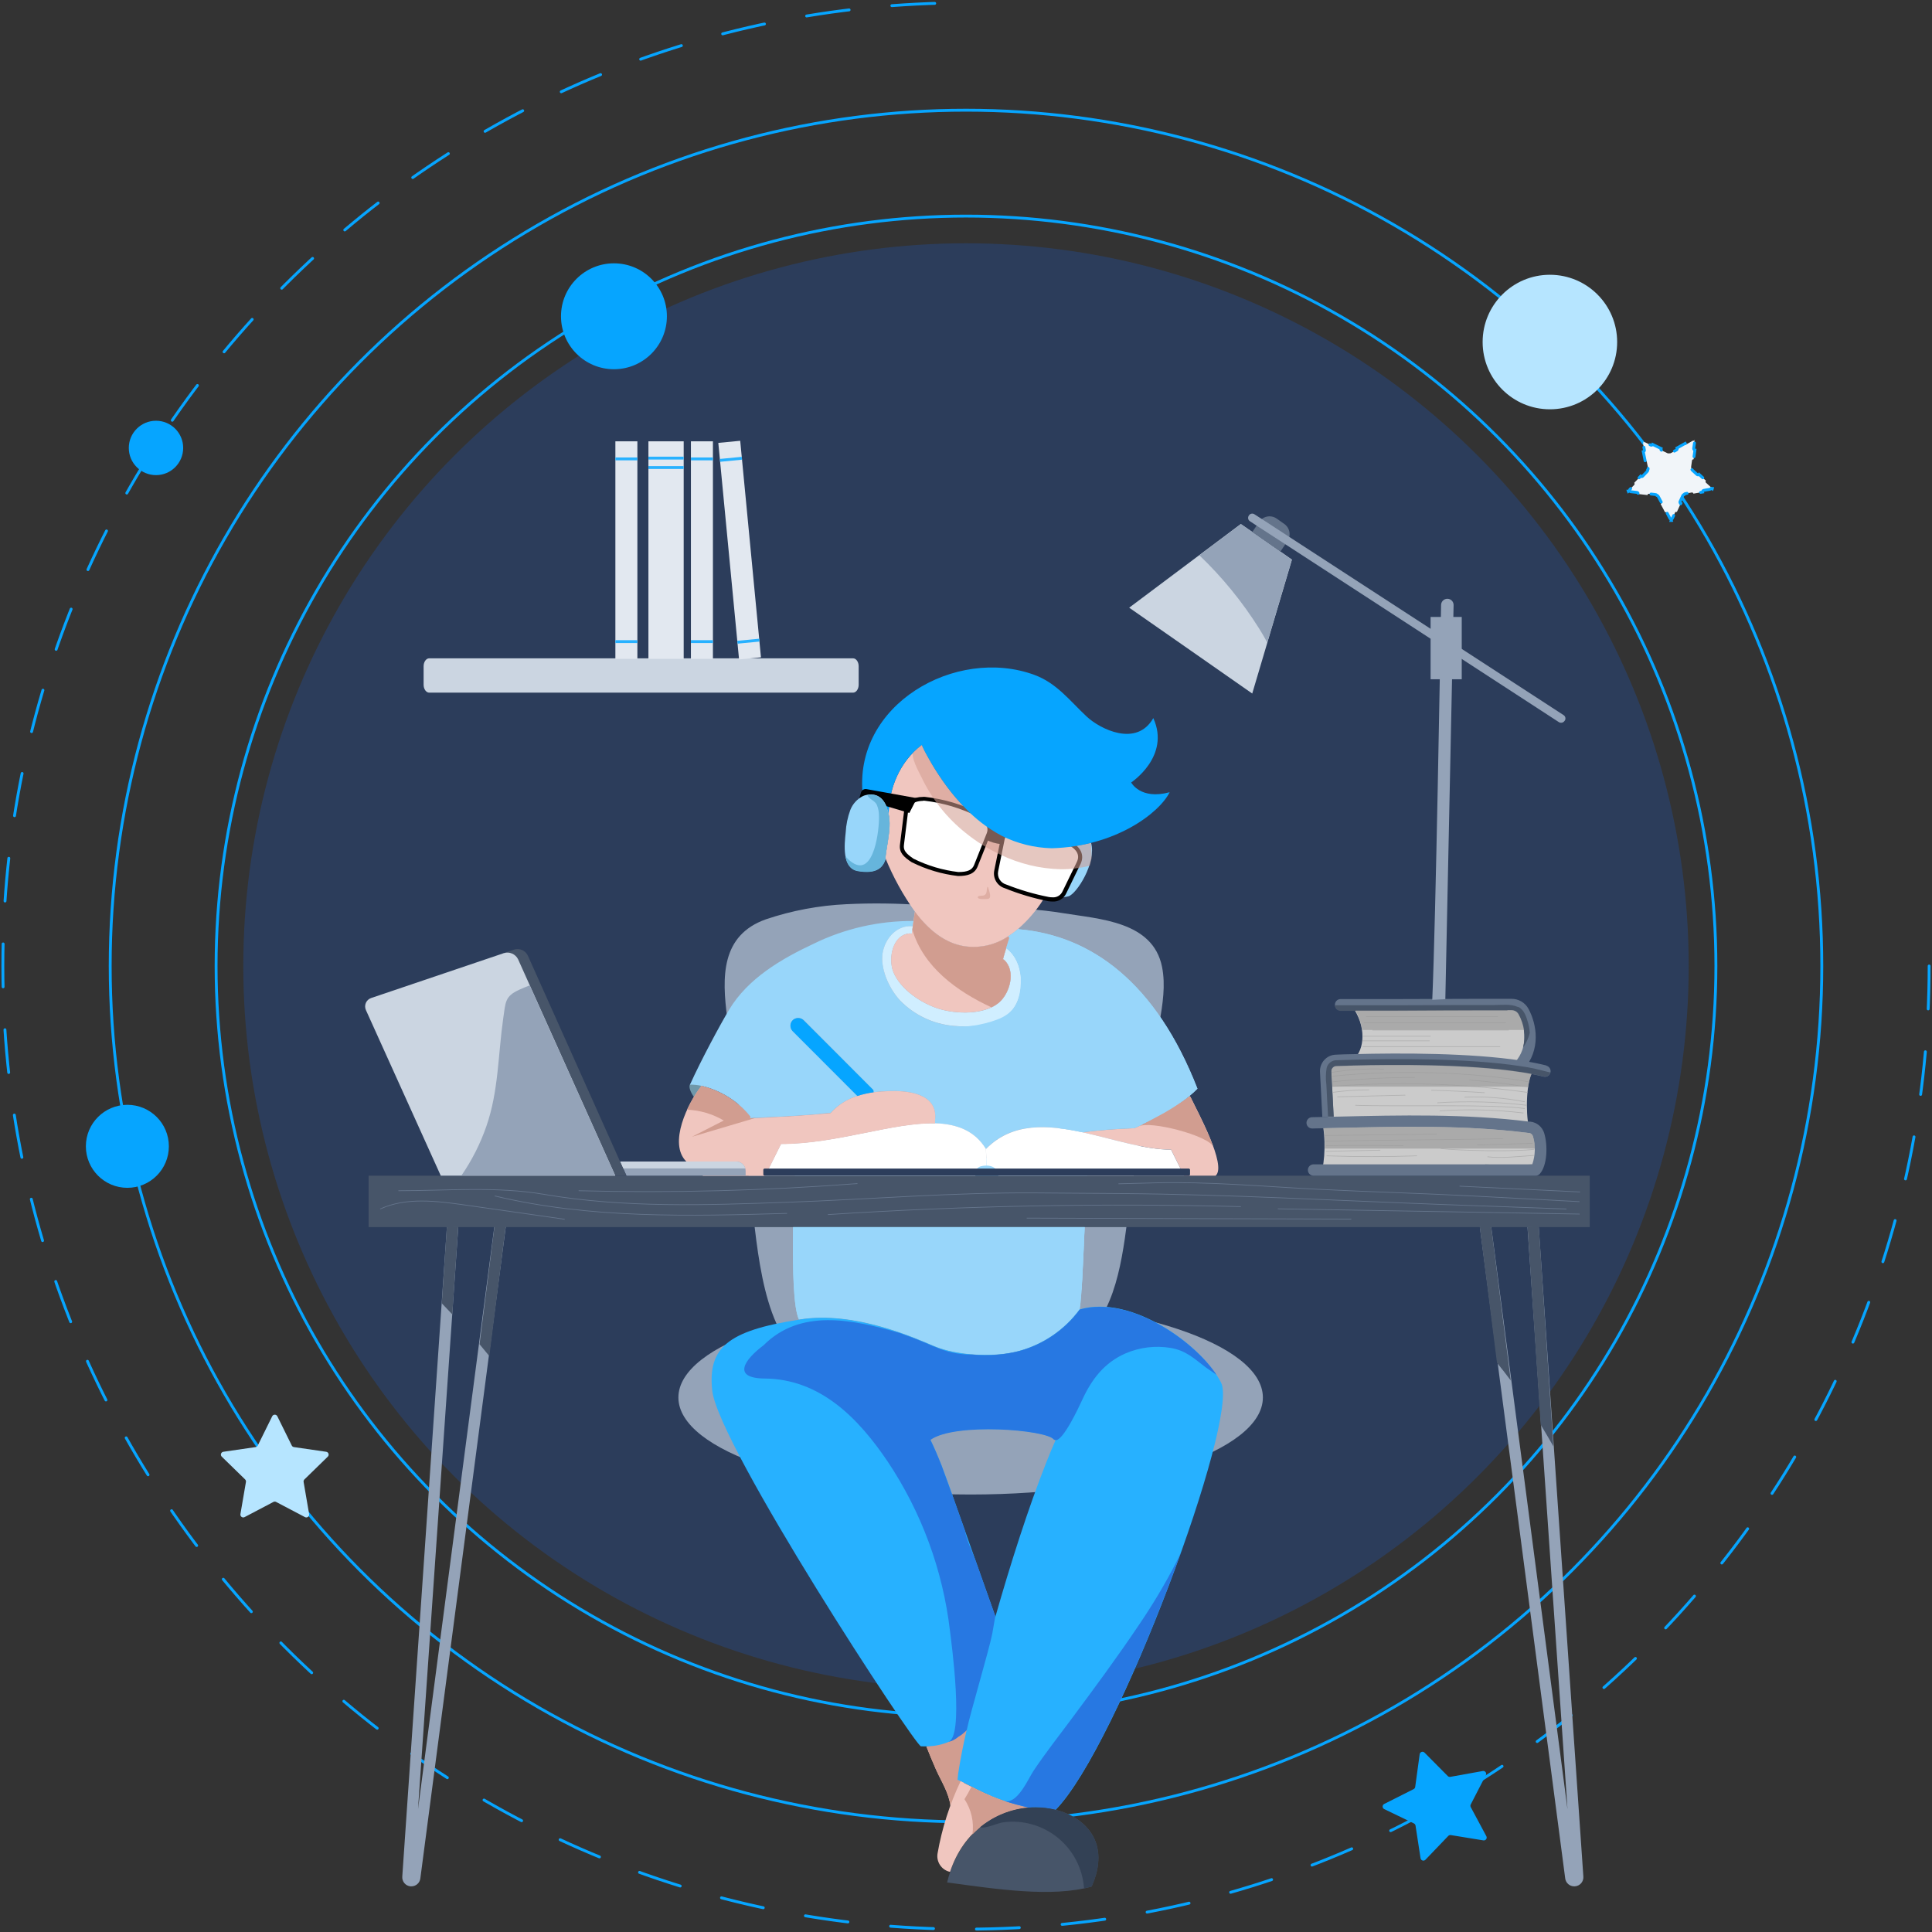 <svg width="675" height="675" viewBox="0 0 675 675" fill="none" xmlns="http://www.w3.org/2000/svg">
<rect x="0" y="0" width="675" height="675" fill="#333333" stroke="none"/>
<circle cx="337.5" cy="337.5" r="252.5" fill="#2C3D5B"/>
<circle cx="337.5" cy="337.5" r="262" stroke="#06A5FF"/>
<circle cx="337.5" cy="337.5" r="299" stroke="#06A5FF"/>
<path d="M674 337.5C674 523.344 523.344 674 337.5 674C151.656 674 1 523.344 1 337.5C1 151.656 151.656 1 337.5 1" stroke="#06A5FF" stroke-linecap="round" stroke-dasharray="15 15"/>
<path d="M298.021 230H149.979C148.886 230 148 231.242 148 232.775V239.225C148 240.758 148.886 242 149.979 242H298.021C299.114 242 300 240.758 300 239.225V232.775C300 231.242 299.114 230 298.021 230Z" fill="#CBD5E1"/>
<path d="M222.687 154.189H215V230.194H222.687V154.189Z" fill="#E2E8F0"/>
<path d="M215 160.33H222.687" stroke="#27B1FF" stroke-miterlimit="10"/>
<path d="M215 224.165H222.687" stroke="#27B1FF" stroke-miterlimit="10"/>
<path d="M249.081 154.189H241.393V230.194H249.081V154.189Z" fill="#E2E8F0"/>
<path d="M241.393 160.33H249.067" stroke="#27B1FF" stroke-miterlimit="10"/>
<path d="M241.393 224.165H249.067" stroke="#27B1FF" stroke-miterlimit="10"/>
<path d="M258.614 154L250.962 154.735L258.212 230.393L265.864 229.658L258.614 154Z" fill="#E2E8F0"/>
<path d="M251.55 160.844L259.21 160.107" stroke="#27B1FF" stroke-miterlimit="10"/>
<path d="M257.642 224.387L265.302 223.651" stroke="#27B1FF" stroke-miterlimit="10"/>
<path d="M238.868 154.189H226.545V230.194H238.868V154.189Z" fill="#E2E8F0"/>
<path d="M226.545 160.052H238.854" stroke="#27B1FF" stroke-miterlimit="10"/>
<path d="M226.545 163.344H238.854" stroke="#27B1FF" stroke-miterlimit="10"/>
<path d="M295.729 315.907C286.163 316.345 276.706 318.117 267.629 321.172C251.88 326.729 252.157 341.357 254.1 355.722L262.051 414.695C264.23 430.879 265.479 463.096 279.605 473.654C284.67 477.432 293.051 477.933 299.032 479.1C310.202 481.281 321.525 480.989 332.834 480.6C351.29 479.975 372.396 477.96 383.316 462.429C392.488 449.398 393.03 429.504 395.555 414.125L405.102 357.347C406.198 350.873 407.281 344.219 405.99 337.801C402.798 321.88 384.163 321.13 371.396 319.032C355.092 316.365 338.912 317.254 322.649 316.254C313.691 315.586 304.701 315.47 295.729 315.907Z" fill="#94A3B8"/>
<path d="M339.12 522.152C395.509 522.152 441.222 506.976 441.222 488.255C441.222 469.534 395.509 454.357 339.12 454.357C282.731 454.357 237.018 469.534 237.018 488.255C237.018 506.976 282.731 522.152 339.12 522.152Z" fill="#94A3B8"/>
<path d="M530.807 372.462C532.625 372.712 534.387 373.018 536.039 373.351V373.462C533.014 377.227 533.083 388.98 534.082 393.412L533.999 394.009C510.95 390.856 487.388 391.62 464.076 392.189V391.272L463.021 370.628C463.021 370.628 466.865 370.42 472.971 370.267C486.819 369.906 512.435 369.711 530.807 372.462Z" fill="#CBCBCB"/>
<path d="M242.694 383.59L245.469 379.589C245.562 379.487 245.631 379.365 245.672 379.233C245.713 379.101 245.724 378.962 245.705 378.825C245.644 378.707 245.558 378.605 245.452 378.525C245.347 378.446 245.224 378.392 245.094 378.366C244.012 378.047 241.639 377.713 241.029 378.95C240.418 380.186 241.958 382.673 242.694 383.59Z" fill="#6F98AA"/>
<path d="M143.7 659.047H143.436C143.022 659.012 142.618 658.895 142.248 658.704C141.878 658.512 141.55 658.25 141.282 657.931C141.014 657.612 140.811 657.243 140.686 656.846C140.56 656.449 140.514 656.031 140.55 655.615L156.161 428.337L160.102 428.629V428.893L146.045 632.096L172.799 427.879L176.739 428.518L176.656 429.032L146.864 656.241C146.778 657.018 146.406 657.735 145.822 658.254C145.237 658.772 144.481 659.055 143.7 659.047Z" fill="#94A3B8"/>
<path d="M158.006 459.192L160.088 428.907V428.643L156.147 428.337L154.357 455.358C155.55 456.622 156.771 457.9 158.006 459.192Z" fill="#475569"/>
<path d="M170.953 473.765L176.615 429.059L176.74 428.518L172.84 427.892L167.54 469.653C168.664 471.028 169.801 472.39 170.953 473.765Z" fill="#475569"/>
<path d="M550.012 659.047C549.236 659.053 548.485 658.773 547.901 658.261C547.318 657.748 546.943 657.039 546.848 656.268L517 428.518L520.899 427.906L520.982 428.434L547.653 632.11L533.665 428.629L537.592 428.309V428.559L553.189 655.602C553.226 656.017 553.18 656.435 553.054 656.832C552.928 657.23 552.726 657.598 552.458 657.917C552.189 658.236 551.861 658.498 551.491 658.69C551.122 658.881 550.718 658.998 550.303 659.033L550.012 659.047Z" fill="#94A3B8"/>
<path d="M542.713 505.314L537.62 428.587V428.323L533.693 428.657L538.286 497.771C539.799 500.258 541.27 502.772 542.713 505.314Z" fill="#475569"/>
<path d="M527.81 482.295L520.983 428.518L520.899 427.976L517 428.601L523.022 476.154C524.646 478.141 526.256 480.197 527.81 482.295Z" fill="#475569"/>
<path d="M277.953 406.471L380.568 403.692C379.181 410.555 378.529 450.523 377.196 457.4C372.004 464.459 364.589 469.563 356.146 471.889C347.89 474.279 334.388 473.626 326.451 470.292C320.095 467.597 298.365 457.719 279.146 460.984C275.261 453.26 277.953 406.471 277.953 406.471Z" fill="#98D6FA"/>
<path d="M277.953 406.471L380.568 403.692C379.181 410.555 378.529 450.523 377.196 457.4C372.004 464.459 364.589 469.563 356.146 471.889C347.89 474.279 334.388 473.626 326.451 470.292C320.095 467.597 298.365 457.719 279.146 460.984C275.261 453.26 277.953 406.471 277.953 406.471Z" fill="#98D6FA"/>
<path d="M530.654 350.999C534.082 355.041 537.426 365.002 530.807 372.462C512.435 369.684 486.819 369.906 472.929 370.267V370.087C476.815 366.725 477.55 358.445 472.138 351.193C475.635 351.193 479.562 351.193 483.725 351.193H487.888C502.833 351.068 519.762 351.04 530.654 350.999Z" fill="#CBCBCB"/>
<path d="M337.954 603.422C337.954 608.118 338.343 613.522 338.551 618.481C338.662 620.885 336.414 622.843 335.665 625.122C335.277 626.347 334.736 627.519 334.055 628.609C333.805 628.998 332.071 630.776 332.112 631.096C331.488 626.275 328.935 622.524 327.006 618.217C325.827 615.55 324.716 612.841 323.648 610.132C329.07 609.701 334.153 607.317 337.954 603.422Z" fill="#F0C6BF"/>
<path d="M337.954 603.422C337.954 608.118 338.343 613.522 338.551 618.481C338.662 620.885 336.414 622.843 335.665 625.122C335.277 626.347 334.736 627.519 334.055 628.609C333.805 628.998 332.071 630.776 332.112 631.096C331.488 626.275 328.935 622.524 327.006 618.217C325.827 615.55 324.716 612.841 323.648 610.132C329.07 609.701 334.153 607.317 337.954 603.422Z" fill="#D19D90"/>
<path d="M461.509 410.763H536.4H555.424V428.726H535.65H519.026H380.569H277.884H174.672H158.048H128.783V410.763H153.996H214.969H218.854H260.511H267.324H338.44H338.912H350.277H350.859H413.691H424.709H461.509Z" fill="#475569"/>
<path d="M536.219 394.301C538.786 397.246 538.869 407.29 536.399 410.305H461.467C463.049 406.04 463.146 396.718 461.981 392.245H464.021C487.333 391.675 510.895 390.856 533.943 394.065C534.748 394.079 535.47 394.176 536.219 394.301Z" fill="#CBCBCB"/>
<path d="M335.568 622.288L334.79 621.899H334.541C334.642 620.477 334.822 619.063 335.082 617.662C335.609 614.411 336.47 609.812 337.76 604.283C334.171 607.911 329.316 610.003 324.217 610.118C323.394 610.166 322.569 610.166 321.747 610.118C319.499 609.66 250.797 504.787 248.827 485.768C247.3 470.973 254.03 464.929 279.147 461.067C298.351 457.803 320.095 467.68 326.451 470.375C334.388 473.709 347.89 474.362 356.146 471.973C364.589 469.646 372.004 464.543 377.196 457.483C395.638 452.065 420.366 470.528 426.652 483.128C432.938 495.729 390.809 609.84 368.801 632.332C366.532 631.767 364.202 631.478 361.863 631.471C361.031 631.471 360.226 631.471 359.393 631.568C348.486 629.165 343.727 626.358 335.568 622.288ZM328.907 511.872C330.378 515.664 331.765 519.499 333.07 523.305C337.746 536.517 343.089 551.631 347.779 564.815C352.968 546.602 359.213 526.945 365.596 510.83C366.65 508.162 367.719 505.592 368.801 503.147L368.135 502.842C365.526 499.424 333.597 496.854 325.035 502.981C326.451 505.898 327.714 508.871 328.907 511.872Z" fill="#27B1FF"/>
<path d="M424.709 410.763H413.691L409.154 401.664C399.912 401.664 389.172 398.024 378.626 395.69V395.579C380.652 395.287 383.58 394.968 386.952 394.704C389.838 394.495 393.071 394.287 396.346 394.176C403.659 390.842 410.68 387.091 415.634 382.923L415.939 383.284C418.187 388.022 428.803 407.276 424.709 410.763Z" fill="#F0C6BF"/>
<path d="M418.382 380.381C417.51 381.28 416.583 382.125 415.606 382.909C410.653 387.077 403.631 390.828 396.318 394.162C393.044 394.273 389.81 394.481 386.924 394.69C383.552 394.954 380.624 395.273 378.598 395.565V395.676C366.026 392.898 353.621 392.023 344.463 401.4C340.397 394.912 334.194 392.662 326.659 392.481V391.536C327.922 381.548 316.238 380.992 310.452 381.2C308.87 381.2 307.094 381.353 305.207 381.603L305.109 380.825L280.812 356.444C280.329 355.981 279.696 355.707 279.028 355.674C278.36 355.641 277.702 355.85 277.176 356.264C276.869 356.514 276.621 356.829 276.45 357.187C276.28 357.545 276.191 357.937 276.191 358.334C276.191 359.061 276.475 359.759 276.982 360.279L299.587 382.909C295.993 383.987 292.756 386.017 290.22 388.786C285.96 389.216 281.894 389.508 277.926 389.772C272.139 390.119 266.825 390.355 262.135 390.675V390.078C257.801 384.705 251.798 380.935 245.081 379.367C243.763 379.081 242.418 378.941 241.07 378.95C244.942 370.337 251.713 357.806 254.808 352.652C261.344 341.857 272.847 335.078 284.226 329.743C295.113 324.411 307.088 321.681 319.208 321.769C319.111 322.38 319.027 323.019 318.958 323.631C312.797 323.005 308.495 328.924 308.245 334.203C307.996 339.482 310.882 345.692 314.476 349.568C319.454 354.674 326.095 357.824 333.195 358.445C339.315 359.07 348.542 358.445 353.094 353.652C358.45 348.095 358.131 335.967 351.595 331.299C352.067 329.757 352.469 328.521 352.705 327.729L352.344 327.132C353.595 326.325 354.783 325.424 355.897 324.436L356.091 324.673C381.235 326.895 403.881 343.219 418.382 380.381Z" fill="#98D6FA"/>
<path d="M368.802 632.29C379.403 634.999 388.145 643.974 381.374 659.116C367.497 663.048 347.737 659.95 331.155 657.727C331.067 657.734 330.979 657.734 330.892 657.727C331.197 656.463 331.544 655.24 331.946 654.073C336.636 639.862 348.015 632.554 359.366 631.623C360.198 631.554 361.003 631.526 361.836 631.526C364.18 631.499 366.519 631.756 368.802 632.29Z" fill="#475569"/>
<path d="M373.464 295.846C371.746 300.728 369.625 305.459 367.122 309.988C366.276 311.517 365.36 313.003 364.416 314.42C362.043 318.15 359.15 321.523 355.827 324.436C354.712 325.415 353.525 326.306 352.275 327.104C347.83 330.095 342.44 331.341 337.136 330.605C330.003 329.577 324.244 324.673 319.638 318.504C315.494 312.692 312.038 306.417 309.341 299.805C309.452 297.972 310.202 294.471 310.576 291.123C310.79 289.558 310.85 287.976 310.757 286.399C310.706 285.764 310.613 285.133 310.479 284.51C310.479 275.786 314.198 266.172 322.052 260.282C322.052 260.282 328.56 275.021 340.591 285.51C341.648 286.466 342.755 287.366 343.907 288.205C345.828 289.639 347.86 290.917 349.985 292.026C351.838 292.977 353.769 293.768 355.758 294.387C361.442 296.361 367.533 296.863 373.464 295.846Z" fill="#F0C6BF"/>
<path d="M359.366 631.498C348.015 632.429 336.636 639.736 331.946 653.948H331.724C330.355 653.602 329.167 652.752 328.396 651.567C327.624 650.383 327.326 648.952 327.561 647.558C329.082 638.814 331.795 630.321 335.623 622.316C343.727 626.358 348.487 629.164 359.366 631.498Z" fill="#F0C6BF"/>
<path d="M339.411 624.233C338.676 625.733 337.843 627.178 336.969 628.595C339.372 632.228 340.359 636.618 339.744 640.931C344.921 635.498 351.906 632.152 359.379 631.526C352.402 630.087 345.675 627.63 339.411 624.233Z" fill="#D19D90"/>
<path d="M351.581 331.271C358.117 335.939 358.436 348.039 353.08 353.624C348.528 358.375 339.301 359.042 333.181 358.417C326.081 357.796 319.44 354.646 314.462 349.54C310.868 345.664 307.968 339.454 308.232 334.175C308.495 328.896 312.783 322.978 318.944 323.603C318.805 324.478 318.68 325.326 318.569 326.187L317.945 326.117C311.798 326.465 310.257 334.925 312.131 339.593C314.615 345.719 321.983 350.568 328.019 352.443C334.055 354.319 343.838 354.652 348.986 350.304C352.941 346.984 355.064 338.996 350.721 335.245L350.429 335.161C350.776 333.73 351.165 332.424 351.581 331.271Z" fill="#D0EEFF"/>
<path d="M318.542 326.215C318.653 325.353 318.777 324.506 318.916 323.631C318.916 323.019 319.069 322.38 319.166 321.769C319.319 320.685 319.485 319.616 319.638 318.532C324.245 324.7 330.003 329.646 337.136 330.632C342.444 331.361 347.834 330.105 352.275 327.104L352.636 327.701C352.4 328.507 351.997 329.729 351.526 331.271C351.165 332.397 350.776 333.703 350.402 335.161L350.693 335.245C355.036 338.996 352.913 346.984 348.958 350.304C343.81 354.652 333.958 354.277 327.991 352.443C322.025 350.61 314.587 345.719 312.103 339.593C310.23 334.925 311.77 326.465 317.917 326.117L318.542 326.215Z" fill="#F0C6BF"/>
<path d="M346.391 351.943C347.312 351.519 348.175 350.977 348.958 350.332C352.913 347.011 355.036 339.023 350.693 335.272L350.401 335.189C350.776 333.8 351.165 332.411 351.525 331.299C351.997 329.757 352.4 328.521 352.635 327.729L352.275 327.132C347.83 330.123 342.44 331.369 337.136 330.632C330.003 329.604 324.245 324.7 319.638 318.532C319.485 319.616 319.318 320.685 319.166 321.769C319.069 322.38 318.985 323.019 318.916 323.631C318.847 324.02 318.805 324.395 318.75 324.784C322.538 337.759 334.277 346.345 346.391 351.943Z" fill="#D19D90"/>
<path d="M409.154 401.664L413.691 410.763H348.806C348.806 408.304 346.697 407.221 344.643 407.221L344.49 401.414C353.718 392.036 366.054 392.926 378.626 395.69C389.172 398.024 399.912 401.664 409.154 401.664Z" fill="white"/>
<path d="M344.476 401.414L344.629 407.221C341.451 407.318 340.771 408.388 340.771 410.763H267.324L272.875 399.649C292.232 399.649 312.02 392.078 326.673 392.439C334.208 392.675 340.48 394.926 344.476 401.414Z" fill="white"/>
<path d="M299.545 382.909C301.399 382.308 303.303 381.876 305.234 381.617C307.121 381.367 308.898 381.27 310.48 381.214C316.266 381.006 327.95 381.562 326.687 391.55V392.495C312.034 392.134 292.246 399.705 272.889 399.705L267.338 410.819H245.608L239.821 405.859C233.341 399.469 240.376 385.299 245.039 379.464C251.757 381.032 257.759 384.802 262.093 390.175V390.772C266.769 390.453 272.098 390.217 277.884 389.869C281.797 389.605 285.919 389.314 290.179 388.883C292.703 386.079 295.94 384.014 299.545 382.909Z" fill="#F0C6BF"/>
<path d="M260.511 410.541V410.763H218.882L216.689 405.873L216.842 405.804H257.222C258.092 405.804 258.926 406.149 259.543 406.763C260.159 407.378 260.507 408.211 260.511 409.082V410.541Z" fill="#94A3B8"/>
<path d="M260.386 408.221C260.195 407.527 259.782 406.915 259.211 406.479C258.639 406.042 257.941 405.805 257.222 405.804H216.814L216.662 405.873L217.716 408.221H260.386Z" fill="#CBD5E1"/>
<path d="M216.662 405.873L218.854 410.763H209.418L175.657 333.091L179.501 331.799C180.446 331.476 181.478 331.518 182.394 331.916C183.31 332.314 184.045 333.041 184.455 333.953L216.662 405.873Z" fill="#475569"/>
<path d="M181.027 335.189L214.969 410.763H153.996L127.826 352.86C127.655 352.468 127.567 352.045 127.568 351.617C127.569 351.189 127.658 350.766 127.83 350.375C128.002 349.983 128.253 349.632 128.568 349.342C128.882 349.053 129.253 348.831 129.657 348.692L175.99 333.022C176.95 332.711 177.989 332.759 178.915 333.158C179.842 333.557 180.592 334.278 181.027 335.189Z" fill="#CBD5E1"/>
<path d="M185.065 344.275C183.678 344.803 182.484 345.303 181.485 345.761C176.407 348.081 176.67 349.929 175.796 355.944C173.992 368.614 174.2 381.2 169.94 393.453C167.822 399.58 164.881 405.389 161.198 410.722H214.927L185.065 344.275Z" fill="#94A3B8"/>
<path d="M373.436 295.888C371.737 300.759 369.625 305.477 367.123 309.988C367.511 313.003 369.898 313.864 372.59 313.309C372.839 313.273 373.085 313.217 373.325 313.142C376.17 312.294 383.136 301.403 381.193 294.457C378.642 295.105 376.051 295.583 373.436 295.888Z" fill="#98D6FA"/>
<path d="M415.315 408.277H267.143C266.891 408.277 266.686 408.482 266.686 408.735V410.305C266.686 410.558 266.891 410.763 267.143 410.763H415.315C415.568 410.763 415.773 410.558 415.773 410.305V408.735C415.773 408.482 415.568 408.277 415.315 408.277Z" fill="#2C3D5B"/>
<path d="M354.176 288.817C350.574 288.897 347.039 287.837 344.074 285.788L342.242 291.928C345.12 294.162 348.728 295.238 352.358 294.943L354.176 288.817Z" fill="black"/>
<path d="M334.61 305.307C329.089 304.653 323.722 303.045 318.75 300.556C316.086 298.791 314.753 297.458 315.045 295.11L316.53 283.162C317.001 279.356 321.123 278.995 322.371 278.995H323.079C329.647 279.742 336.032 281.647 341.937 284.621C345.142 286.844 346.239 288.969 345.309 291.275L340.896 302.389C340.105 304.376 338.26 305.251 334.916 305.251L334.61 305.307Z" fill="white"/>
<path d="M322.441 279.759H323.065C329.523 280.504 335.799 282.386 341.604 285.316C345.392 287.955 345.267 289.803 344.74 291.136L340.313 302.25C339.633 303.945 338.037 304.668 334.985 304.668H334.777C329.355 304.024 324.085 302.454 319.193 300.028C316.418 298.152 315.586 297.041 315.808 295.249L317.292 283.301C317.695 280.064 321.33 279.814 322.441 279.814V279.759ZM322.441 278.425C319.166 278.425 316.307 279.912 315.905 283.135L314.434 295.082C314.087 297.86 315.697 299.375 318.5 301.222C323.568 303.758 329.038 305.394 334.666 306.057H334.929C337.954 306.057 340.48 305.39 341.548 302.764L345.975 291.651C347.21 288.566 345.184 286.094 342.27 284.121C336.285 281.095 329.81 279.162 323.148 278.411H322.385L322.441 278.425Z" fill="black"/>
<path d="M367.705 314.239C367.24 314.235 366.776 314.193 366.317 314.114C361.197 313.101 356.183 311.603 351.345 309.641C350.216 309.318 349.251 308.581 348.641 307.577C348.031 306.572 347.823 305.375 348.056 304.223L350.318 293.109C350.534 292.055 351.106 291.107 351.937 290.424C352.768 289.741 353.808 289.365 354.883 289.358C355.353 289.355 355.82 289.421 356.271 289.553C362.408 290.482 368.387 292.264 374.033 294.846C377.085 296.374 378.196 298.902 376.988 301.417L371.979 311.711C371.626 312.508 371.038 313.177 370.294 313.629C369.55 314.081 368.685 314.294 367.816 314.239H367.705Z" fill="white"/>
<path d="M354.842 290.053C355.227 290.054 355.61 290.11 355.98 290.22H356.049H356.132C362.176 291.125 368.062 292.878 373.616 295.429C374.629 295.929 377.779 297.846 376.267 301.069L371.257 311.364C370.964 312.051 370.462 312.629 369.821 313.013C369.181 313.397 368.435 313.569 367.691 313.503C367.263 313.506 366.836 313.468 366.415 313.392C361.346 312.404 356.381 310.949 351.581 309.044C350.607 308.775 349.772 308.147 349.244 307.285C348.716 306.424 348.535 305.394 348.736 304.404L350.998 293.29C351.182 292.392 351.669 291.585 352.376 291.004C353.083 290.422 353.968 290.101 354.883 290.095L354.842 290.053ZM354.883 288.705C353.648 288.709 352.451 289.14 351.496 289.925C350.54 290.709 349.884 291.799 349.638 293.012L347.376 304.126C347.106 305.439 347.338 306.806 348.027 307.957C348.715 309.107 349.811 309.956 351.095 310.336C355.979 312.313 361.039 313.824 366.206 314.851C366.711 314.931 367.222 314.973 367.733 314.976C368.737 315.038 369.735 314.792 370.596 314.271C371.456 313.749 372.137 312.977 372.548 312.058L377.557 301.764C378.945 298.777 377.557 295.888 374.282 294.262C368.6 291.664 362.585 289.868 356.41 288.928C355.914 288.78 355.4 288.705 354.883 288.705Z" fill="black"/>
<g style="mix-blend-mode:multiply" opacity="0.57">
<path d="M381.373 299.93C381.366 299.903 381.366 299.874 381.373 299.847C381.373 299.652 381.373 299.444 381.373 299.236C381.373 298.722 381.373 298.208 381.373 297.694C381.373 296.749 381.262 295.818 381.165 294.915C381.068 294.012 380.901 292.679 380.79 291.553C370.09 283.971 360.618 274.788 352.705 264.324C350.013 260.74 347.362 256.864 343.144 254.739C340.874 253.71 338.419 253.156 335.928 253.11C333.437 253.065 330.963 253.529 328.657 254.475C325.493 255.739 320.04 258.865 319.027 262.074C318.181 264.852 320.873 269.326 322.066 271.798C325.652 279.263 330.874 285.821 337.344 290.984C341.129 294.057 345.283 296.647 349.708 298.694C356.22 301.799 363.311 303.503 370.522 303.695C373.965 303.736 377.399 303.325 380.735 302.473C380.943 301.611 381.179 300.778 381.373 299.93Z" fill="#D19D90"/>
</g>
<path d="M408.654 276.786C404.949 284.218 389.463 295.777 367.455 296.36C361.383 296.215 355.418 294.731 349.985 292.012C345.173 289.459 340.813 286.131 337.08 282.162C334.831 279.856 332.74 277.401 330.822 274.813C328.407 271.566 326.214 268.159 324.258 264.616C323.422 263.22 322.685 261.767 322.052 260.268C314.198 266.158 310.507 275.772 310.479 284.496C309.772 280.634 307.815 277.286 303.763 277.55C303.37 277.572 302.979 277.633 302.598 277.73C302.205 277.809 301.822 277.935 301.46 278.105C297.824 246.153 334.027 225.704 361.419 235.803C369.259 238.693 373.811 244.903 379.694 250.376C384.398 254.753 397.109 261.143 402.937 250.89C409.043 264.255 395.208 273.382 395.208 273.382C395.208 273.382 398.427 279.564 408.654 276.786Z" fill="#06A5FF"/>
<path d="M317.709 284.038L300.239 278.856L300.808 276.897C300.925 276.494 301.186 276.149 301.543 275.928C301.899 275.708 302.324 275.627 302.737 275.702L320.359 278.87L317.709 284.038Z" fill="black"/>
<path d="M310.479 284.538C310.613 285.161 310.706 285.792 310.757 286.427C310.85 288.004 310.79 289.586 310.576 291.15C310.202 294.498 309.452 297.999 309.341 299.833C309.328 299.986 309.328 300.139 309.341 300.292C308.217 303.653 305.498 305.251 299.753 304.279C294.008 303.306 295.063 294.776 295.465 290.845C295.607 288.152 296.154 285.497 297.088 282.968C297.912 280.87 299.478 279.15 301.487 278.133C301.85 277.963 302.232 277.837 302.625 277.758C303.007 277.661 303.397 277.6 303.791 277.578C307.843 277.286 309.799 280.634 310.507 284.524L310.479 284.538Z" fill="#98D6FA"/>
<path d="M310.757 286.427C310.706 285.792 310.613 285.161 310.479 284.538C310.356 283.858 310.18 283.189 309.952 282.537C309.869 282.287 309.799 282.023 309.702 281.787C309.605 281.551 309.536 281.467 309.466 281.301C309.397 281.134 309.244 280.801 309.119 280.578C308.994 280.356 308.897 280.287 308.8 280.134C308.673 279.919 308.529 279.715 308.37 279.523C308.261 279.404 308.145 279.293 308.023 279.189C307.853 279.003 307.672 278.826 307.482 278.661C307.334 278.56 307.181 278.468 307.024 278.383C306.832 278.256 306.633 278.14 306.427 278.036C306.247 277.966 306.061 277.91 305.872 277.869C305.651 277.788 305.423 277.723 305.192 277.675C304.984 277.675 304.762 277.675 304.54 277.675C304.286 277.661 304.031 277.661 303.777 277.675L303.361 277.744C303.262 277.756 303.167 277.789 303.083 277.842C303.666 279.328 305.595 279.578 306.358 281.217C306.845 282.398 307.095 283.663 307.093 284.94C307.288 289.247 305.539 306.543 297.796 301.375C296.873 300.747 296.05 299.984 295.354 299.111C295.798 301.722 296.991 303.917 299.753 304.376C305.498 305.348 308.217 303.751 309.341 300.389C309.328 300.236 309.328 300.083 309.341 299.93C309.452 298.097 310.202 294.596 310.576 291.248C310.796 289.651 310.857 288.036 310.757 286.427Z" fill="#66B5DC"/>
<path d="M397.859 567.802C390.199 579.208 382.026 590.252 373.825 601.269C369.662 606.826 365.097 612.716 361.142 618.606C359.213 621.482 355.355 630.734 350.721 629.164C353.557 630.11 356.443 630.898 359.366 631.526C360.198 631.457 361.003 631.429 361.836 631.429C364.174 631.436 366.504 631.725 368.774 632.29C381.096 619.704 399.704 578.43 412.609 542.31C412.109 543.435 411.596 544.56 411.041 545.672C407.107 553.314 402.705 560.705 397.859 567.802Z" fill="#2778E2"/>
<path d="M347.737 564.662L347.626 564.357L340.924 545.435C339.745 542.129 337.746 538.364 337.164 534.836L335.526 530.223L335.027 528.834C334.375 527 333.736 525.18 333.112 523.402C331.724 519.596 330.337 515.761 328.949 511.969C327.756 508.954 326.493 505.967 325.077 503.064C333.639 496.937 365.568 499.507 368.177 502.925L368.538 503.092C371.174 504.231 377.266 490.894 378.099 489.088C381.387 481.934 385.828 476.057 393.266 472.834C398.213 470.713 403.663 470.052 408.974 470.931C414.33 471.82 417.133 474.612 421.31 477.766C422.073 478.349 423.613 479.294 425.028 480.336C416.827 468.013 394.334 452.551 377.238 457.525C372.046 464.584 364.631 469.688 356.188 472.014C350.84 473.353 345.303 473.776 339.814 473.265C335.224 473.324 330.677 472.375 326.493 470.486H326.41L324.73 469.778L324.148 469.528L323.107 469.097L322.649 468.903L320.401 467.986L319.763 467.736L318.375 467.208L317.626 466.93C316.516 466.513 315.35 466.096 314.129 465.666C297.575 460.887 279.577 457.191 266.769 470.014C260.067 475.029 255.585 481.531 267.199 481.628C286.626 481.795 300.003 495.604 310.133 510.635C321.954 528.328 329.412 548.578 331.891 569.719C332.279 572.956 337.15 608.09 331.03 608.618C332.027 608.487 332.979 608.12 333.806 607.548L334.083 607.381L334.916 606.742C335.221 606.52 335.554 606.325 335.887 606.131L336.026 606.02L336.581 605.561C336.969 605.228 337.372 604.881 337.746 604.506C338.995 598.421 345.517 576.721 346.697 570.664C347.085 568.511 347.418 566.552 347.737 564.662Z" fill="#2778E2"/>
<path d="M262.093 390.675V390.078C257.759 384.705 251.757 380.935 245.039 379.367C243.055 381.941 241.378 384.738 240.043 387.702C244.562 387.893 248.964 389.19 252.865 391.481L241.764 397.163L264.049 390.55L262.093 390.675Z" fill="#D19D90"/>
<path d="M423.918 400.733C421.504 394.023 417.244 386.118 415.953 383.298L415.648 382.937C416.05 383.437 399.69 392.495 398.025 393.565C401.397 391.37 422.503 396.774 423.918 400.733Z" fill="#D19D90"/>
<path d="M532.153 373.921L530.696 372.532L529.309 371.142C534.096 365.766 532.958 358.639 530.53 354.305C530.295 353.878 529.95 353.523 529.529 353.279C529.109 353.034 528.629 352.908 528.143 352.916H514.836C506.288 352.916 496.797 352.916 487.971 352.999H483.808C479.645 352.999 475.691 352.999 472.208 352.999H468.364C467.841 352.999 467.34 352.791 466.971 352.421C466.601 352.051 466.394 351.55 466.394 351.026C466.394 350.503 466.601 350.001 466.971 349.631C467.34 349.261 467.841 349.054 468.364 349.054H472.194C475.677 349.054 479.618 349.054 483.781 349.054C485.168 349.054 486.556 349.054 487.943 349.054L514.808 348.97H528.115C529.306 348.962 530.478 349.273 531.507 349.872C532.537 350.47 533.388 351.334 533.971 352.374C537.01 357.931 538.384 366.822 532.264 373.712L532.153 373.921Z" fill="#64748B"/>
<g style="mix-blend-mode:multiply">
<path d="M356.021 324.673L355.827 324.436C354.712 325.415 353.525 326.306 352.275 327.104L352.635 327.701C352.4 328.507 351.997 329.729 351.525 331.271C351.923 331.564 352.303 331.879 352.663 332.216C352.868 332.419 353.063 332.632 353.246 332.855C353.385 333.008 353.524 333.147 353.662 333.314C353.801 333.48 353.898 333.647 354.009 333.814C354.12 333.98 354.342 334.272 354.495 334.508C354.9 335.182 355.248 335.888 355.536 336.62C355.619 336.842 355.716 337.051 355.799 337.273C355.952 337.717 356.077 338.162 356.202 338.662C356.208 338.704 356.208 338.746 356.202 338.787C356.285 339.134 356.354 339.482 356.424 339.829C356.424 339.968 356.424 340.107 356.493 340.246C356.562 340.649 356.604 341.066 356.646 341.482C356.646 341.482 356.646 341.607 356.646 341.663C356.646 342.163 356.646 342.649 356.646 343.149V343.386C356.644 343.878 356.616 344.369 356.562 344.858C356.035 350.665 353.787 354.208 348.375 356.222C342.926 358.248 337.104 359.072 331.308 358.639C332.418 358.723 334.541 360.765 335.582 361.334C337.307 362.308 339.124 363.109 341.007 363.724C344.762 365.016 348.839 365.016 352.594 363.724C357.908 361.696 357.562 355.472 361.919 352.291C373.117 344.136 381.914 360.487 385.134 368.961C385.259 369.281 385.384 369.614 385.495 369.948C388.353 377.838 391.628 386.007 393.293 394.245L396.263 394.106C398.39 393.18 400.467 392.18 402.493 391.106C403.534 390.564 404.561 390.022 405.574 389.466L405.92 389.272C406.947 388.702 407.946 388.133 408.904 387.535C409.473 387.202 410.028 386.841 410.569 386.479C411.11 386.118 411.832 385.646 412.428 385.229C413.497 384.465 414.552 383.701 415.551 382.854C416.527 382.069 417.454 381.224 418.326 380.325C403.881 343.219 381.235 326.895 356.021 324.673Z" fill="#98D6FA"/>
</g>
<g style="mix-blend-mode:multiply">
<path d="M378.959 428.726H277.121C277.121 431.963 277.024 435.297 277.037 438.562C283.684 437.867 291.843 434.172 297.463 433.658C316.234 431.895 335.02 436.852 350.485 447.647C354.412 450.426 358.228 453.704 362.904 454.857C365.572 455.433 368.341 455.331 370.959 454.559C373.577 453.787 375.96 452.371 377.89 450.44C378.279 444.702 378.612 436.617 378.959 428.726Z" fill="#98D6FA"/>
</g>
<g style="mix-blend-mode:multiply">
<path d="M284.642 367.989C284.253 368.795 283.67 370.142 283.101 371.49C280.334 378.354 276.363 384.668 271.376 390.133C273.485 390.022 275.636 389.911 277.884 389.772C280.659 389.591 283.434 389.369 286.349 389.119C286.487 382.576 286.668 371.545 286.654 370.226C286.66 370.147 286.66 370.068 286.654 369.989L284.642 367.989ZM377.946 395.551C377.078 387.675 374.803 380.019 371.23 372.948C371.618 380.058 371.119 387.189 369.745 394.176C372.5 394.495 375.237 394.954 377.946 395.551Z" fill="#98D6FA"/>
</g>
<path d="M368.801 632.29C366.532 631.725 364.202 631.436 361.863 631.429C361.031 631.429 360.226 631.429 359.393 631.526C353.166 632.04 347.242 634.438 342.409 638.403C344.518 638.986 348.473 636.902 350.623 636.666C354.002 636.23 357.434 636.491 360.709 637.432C363.983 638.373 367.031 639.975 369.664 642.139C372.298 644.303 374.461 646.983 376.021 650.015C377.581 653.047 378.506 656.366 378.737 659.769C379.639 659.575 380.541 659.366 381.401 659.116C388.145 643.974 379.403 634.999 368.801 632.29Z" fill="#334155"/>
<path d="M305.137 380.839L305.234 381.617C303.303 381.876 301.399 382.308 299.545 382.909L276.94 360.279C276.433 359.759 276.149 359.061 276.149 358.334C276.15 357.937 276.238 357.545 276.409 357.187C276.579 356.829 276.827 356.514 277.135 356.264C277.661 355.85 278.318 355.641 278.986 355.674C279.654 355.707 280.288 355.981 280.77 356.444L305.137 380.839Z" fill="#06A5FF"/>
<path d="M139.19 416.015C156.009 416.015 173.562 414.445 190.061 417.279C218.063 422.072 246.621 421.057 274.873 420.057C304.124 419.029 333.015 416.542 362.294 416.779L391.767 417.001C429.413 417.307 466.699 419.46 504.29 420.835L547.306 422.405" stroke="#64748B" stroke-width="0.25" stroke-miterlimit="10"/>
<path d="M202.161 416.015C234.653 416.849 267.166 416.014 299.573 413.514" stroke="#64748B" stroke-width="0.25" stroke-miterlimit="10"/>
<path d="M289.235 424.35C337.247 421.238 385.351 420.312 433.548 421.571" stroke="#64748B" stroke-width="0.25" stroke-miterlimit="10"/>
<path d="M132.835 422.391C141.979 418.223 152.539 419.613 162.475 421.002L197.304 425.989" stroke="#64748B" stroke-width="0.25" stroke-miterlimit="10"/>
<path d="M551.83 419.835L515.516 417.904C497.033 416.918 478.411 416.431 460.011 415.487C441.222 414.514 422.433 412.792 403.603 413.264L390.754 413.597" stroke="#64748B" stroke-width="0.25" stroke-miterlimit="10"/>
<path d="M446.439 422.336L551.899 424.169" stroke="#64748B" stroke-width="0.25" stroke-miterlimit="10"/>
<path d="M509.938 414.417L552.038 416.445" stroke="#64748B" stroke-width="0.25" stroke-miterlimit="10"/>
<path d="M358.713 425.586L472.124 425.92" stroke="#64748B" stroke-width="0.25" stroke-miterlimit="10"/>
<path d="M172.84 417.834C206.143 425.836 240.834 424.906 274.984 423.933" stroke="#64748B" stroke-width="0.25" stroke-miterlimit="10"/>
<path d="M526.658 352.985H528.143C528.629 352.978 529.109 353.103 529.529 353.348C529.95 353.593 530.295 353.948 530.53 354.374C532.51 357.904 533.08 362.054 532.126 365.988C533.225 364.449 534.021 362.714 534.471 360.876C534.395 359.726 534.209 358.586 533.916 357.472C533.333 355.402 532.528 352.777 530.502 351.818H530.336C527.782 350.693 524.785 351.124 522.107 351.137H511.269L487.943 351.221H483.781C479.978 351.221 470.64 351.221 466.394 351.221C466.393 351.731 466.592 352.221 466.947 352.587C467.302 352.952 467.785 353.165 468.295 353.18H483.808H487.971C496.769 353.18 506.288 353.11 514.836 353.096H526.672L526.658 352.985Z" fill="#475569"/>
<path d="M477.259 355.18H523.37" stroke="#B2B2B2" stroke-width="0.25" stroke-miterlimit="10"/>
<path d="M476.509 357.32H526.131" stroke="#B2B2B2" stroke-width="0.25" stroke-miterlimit="10"/>
<path d="M479.506 359.89H527.158" stroke="#B2B2B2" stroke-width="0.25" stroke-miterlimit="10"/>
<path d="M476.301 362.043H499.849" stroke="#B2B2B2" stroke-width="0.25" stroke-miterlimit="10"/>
<path d="M475.982 363.641H499.502" stroke="#B2B2B2" stroke-width="0.25" stroke-miterlimit="10"/>
<path d="M476.079 365.683H524.147" stroke="#B2B2B2" stroke-width="0.25" stroke-miterlimit="10"/>
<g style="mix-blend-mode:multiply" opacity="0.64">
<path d="M530.585 354.333C530.351 353.906 530.005 353.551 529.585 353.306C529.164 353.062 528.685 352.936 528.199 352.943H514.891C506.344 352.943 496.852 352.943 488.027 353.027H483.864C480.173 353.027 476.704 353.027 473.54 353.027L473.762 353.402C474.124 354.056 474.453 354.729 474.747 355.416V355.555C475.313 356.932 475.705 358.374 475.913 359.848H532.5C532.178 357.914 531.53 356.05 530.585 354.333Z" fill="#989898"/>
</g>
<path d="M540.298 372.268C539.077 371.962 537.801 371.67 536.482 371.406C534.817 371.073 533.013 370.767 531.14 370.503C513.656 367.892 489.83 367.85 472.859 368.294C470.389 368.294 468.294 368.419 466.657 368.489C465.902 368.51 465.16 368.684 464.475 369.002C463.791 369.32 463.178 369.774 462.674 370.337C462.16 370.897 461.763 371.554 461.506 372.269C461.249 372.985 461.136 373.745 461.176 374.504L461.994 390.272L465.949 390.175L465.144 374.338C465.131 374.105 465.165 373.871 465.243 373.652C465.322 373.432 465.444 373.231 465.602 373.059C465.756 372.886 465.944 372.746 466.154 372.648C466.364 372.55 466.592 372.496 466.823 372.49L472.97 372.295C486.68 371.948 512.407 371.768 530.529 374.477C532.347 374.727 534.068 375.018 535.664 375.338C536.926 375.588 538.134 375.866 539.299 376.157C539.807 376.285 540.345 376.205 540.793 375.935C541.242 375.665 541.566 375.228 541.693 374.72C541.82 374.211 541.74 373.673 541.47 373.224C541.201 372.774 540.765 372.45 540.257 372.323L540.298 372.268Z" fill="#64748B"/>
<path d="M539.3 376.102C539.798 376.222 540.323 376.144 540.765 375.885C541.208 375.626 541.533 375.206 541.672 374.713L536.039 373.323C534.387 372.99 532.625 372.684 530.807 372.434C512.435 369.656 486.82 369.878 472.929 370.239L467.129 370.42C466.319 370.379 465.519 370.618 464.862 371.095C464.206 371.573 463.733 372.261 463.521 373.046C463.172 375.005 463.134 377.007 463.41 378.978L463.702 384.743C463.799 386.535 463.924 388.327 463.993 390.105H465.963L465.145 374.338C465.131 374.105 465.165 373.871 465.244 373.652C465.322 373.432 465.445 373.231 465.603 373.059C465.756 372.886 465.944 372.746 466.154 372.648C466.364 372.55 466.592 372.496 466.824 372.49L472.971 372.295C486.681 371.948 512.407 371.768 530.53 374.477C532.348 374.727 534.068 375.018 535.664 375.338C536.927 375.532 538.134 375.81 539.3 376.102Z" fill="#475569"/>
<path d="M465.228 376.046C487.11 373.685 514.35 374.449 534.082 377.963" stroke="#B2B2B2" stroke-width="0.25" stroke-miterlimit="10"/>
<path d="M513.365 377.324C520.303 377.894 527.158 378.714 533.874 379.811" stroke="#B2B2B2" stroke-width="0.25" stroke-miterlimit="10"/>
<path d="M465.644 377.964C475.165 376.93 484.735 376.415 494.312 376.421" stroke="#B2B2B2" stroke-width="0.25" stroke-miterlimit="10"/>
<path d="M533.652 381.659C511.128 378.528 488.334 377.811 465.658 379.519" stroke="#B2B2B2" stroke-width="0.25" stroke-miterlimit="10"/>
<path d="M500.058 380.909C506.635 381.089 513.157 381.395 518.721 381.77" stroke="#B2B2B2" stroke-width="0.25" stroke-miterlimit="10"/>
<path d="M465.519 381.659C469.767 381.065 474.051 380.768 478.341 380.77" stroke="#B2B2B2" stroke-width="0.25" stroke-miterlimit="10"/>
<path d="M467.212 383.215L490.996 382.617" stroke="#B2B2B2" stroke-width="0.25" stroke-miterlimit="10"/>
<path d="M532.736 384.937C525.797 383.573 518.722 383.037 511.658 383.34" stroke="#B2B2B2" stroke-width="0.25" stroke-miterlimit="10"/>
<path d="M533.361 386.16C523.016 384.915 512.578 384.627 502.181 385.299" stroke="#B2B2B2" stroke-width="0.25" stroke-miterlimit="10"/>
<path d="M473.512 386.16C487.166 386.702 522.87 385.66 532.736 387.327" stroke="#B2B2B2" stroke-width="0.25" stroke-miterlimit="10"/>
<path d="M502.985 388.133C512.746 387.449 522.549 387.691 532.264 388.855" stroke="#B2B2B2" stroke-width="0.25" stroke-miterlimit="10"/>
<path d="M465.367 374.657C471.373 373.67 477.463 373.298 483.545 373.546" stroke="#B2B2B2" stroke-width="0.25" stroke-miterlimit="10"/>
<g style="mix-blend-mode:multiply" opacity="0.64">
<path d="M530.585 374.421C512.463 371.712 486.736 371.893 473.026 372.24L466.879 372.434C466.647 372.441 466.42 372.494 466.21 372.592C465.999 372.69 465.812 372.83 465.658 373.004C465.5 373.175 465.378 373.377 465.299 373.596C465.22 373.816 465.187 374.049 465.2 374.282L465.478 379.644H533.916C534.116 378.115 534.508 376.617 535.081 375.185C533.652 374.907 532.139 374.643 530.585 374.421Z" fill="#989898"/>
</g>
<path d="M463.229 398.733C484.044 398.205 504.387 398.33 525.243 397.802" stroke="#B2B2B2" stroke-width="0.25" stroke-miterlimit="10"/>
<path d="M462.98 396.732L502.028 396.218" stroke="#B2B2B2" stroke-width="0.25" stroke-miterlimit="10"/>
<path d="M463.229 400.302C468.974 400.066 490.649 400.302 490.372 400.233" stroke="#B2B2B2" stroke-width="0.25" stroke-miterlimit="10"/>
<path d="M536.039 401.539C529.711 402.428 509.674 402.039 503.374 401.289" stroke="#B2B2B2" stroke-width="0.25" stroke-miterlimit="10"/>
<path d="M535.497 399.441L516.07 400.038" stroke="#B2B2B2" stroke-width="0.25" stroke-miterlimit="10"/>
<path d="M535.914 403.678C531.001 403.984 524.66 404.762 519.706 404.151" stroke="#B2B2B2" stroke-width="0.25" stroke-miterlimit="10"/>
<path d="M535.664 406.679C531.987 407.61 522.62 407.332 518.874 406.818" stroke="#B2B2B2" stroke-width="0.25" stroke-miterlimit="10"/>
<path d="M514.822 409.235C521.45 409.957 528.134 410.027 534.776 409.443" stroke="#B2B2B2" stroke-width="0.25" stroke-miterlimit="10"/>
<path d="M536.399 410.763H458.761C458.266 410.722 457.804 410.495 457.467 410.128C457.13 409.762 456.943 409.282 456.943 408.784C456.943 408.285 457.13 407.805 457.467 407.439C457.804 407.072 458.266 406.846 458.761 406.804H535.345C536.44 403.644 536.523 400.219 535.581 397.01C535.485 396.7 535.304 396.424 535.059 396.212C534.813 396.001 534.513 395.863 534.193 395.815H533.86C511.866 393.037 489.123 393.578 467.129 394.079L458.428 394.273C457.906 394.273 457.405 394.065 457.035 393.695C456.666 393.325 456.458 392.824 456.458 392.3C456.458 391.777 456.666 391.275 457.035 390.905C457.405 390.535 457.906 390.328 458.428 390.328L467.101 390.133C489.303 389.619 512.13 389.091 534.36 391.884H534.679C535.766 392.001 536.797 392.431 537.646 393.121C538.495 393.811 539.127 394.732 539.466 395.773C540.854 400.15 540.576 407.207 537.995 410.096C537.797 410.321 537.55 410.498 537.274 410.613C536.997 410.728 536.698 410.78 536.399 410.763Z" fill="#64748B"/>
<path d="M463.257 402.247L482.254 401.858" stroke="#B2B2B2" stroke-width="0.25" stroke-miterlimit="10"/>
<path d="M463.493 403.817C474.011 404.188 484.534 404.188 495.062 403.817" stroke="#B2B2B2" stroke-width="0.25" stroke-miterlimit="10"/>
<g style="mix-blend-mode:multiply" opacity="0.64">
<path d="M535.581 397.01C535.485 396.7 535.304 396.424 535.059 396.212C534.813 396.001 534.513 395.863 534.193 395.815H533.86C511.866 393.037 489.123 393.578 467.129 394.079L462.466 394.19C462.782 396.542 462.912 398.916 462.855 401.289H536.274C536.254 399.836 536.02 398.394 535.581 397.01Z" fill="#989898"/>
</g>
<g style="mix-blend-mode:multiply" opacity="0.57">
<path d="M343.255 312.92C342.922 312.92 342.561 312.989 342.228 313.031C341.895 313.072 341.715 313.128 341.645 313.35C341.34 314.378 344.421 314.114 344.878 314.087C346.807 314.087 345.558 311.308 345.35 310.391C345.35 310.155 345.184 309.877 344.948 309.849C344.864 310.583 344.739 311.311 344.573 312.031C344.471 312.296 344.29 312.524 344.054 312.683C343.818 312.842 343.539 312.924 343.255 312.92Z" fill="#D19D90"/>
</g>
<path d="M504.97 349.095C505.622 319.088 507.537 226.843 507.856 211.408C507.861 211.119 507.809 210.832 507.702 210.563C507.595 210.294 507.435 210.05 507.232 209.844C507.029 209.638 506.787 209.475 506.52 209.364C506.253 209.254 505.966 209.198 505.677 209.2C505.103 209.199 504.551 209.425 504.141 209.828C503.732 210.23 503.496 210.778 503.485 211.353C503.221 226.815 501.639 320.977 500.404 349.318L504.97 349.095Z" fill="#94A3B8"/>
<path d="M447.369 192.723L442.457 189.306L437.558 185.888L433.507 183.082L394.514 212.311L416.022 227.301L437.503 242.305L451.379 195.53L447.369 192.723Z" fill="#CBD5E1"/>
<path d="M439.973 219.688C440.944 221.244 441.874 222.842 442.748 224.467L451.337 195.53L447.327 192.751L442.415 189.334L437.614 185.888L433.562 183.11L419.033 194.001C427.046 201.665 434.08 210.293 439.973 219.688Z" fill="#94A3B8"/>
<path d="M447.328 192.723L437.517 185.874L439.03 183.652L439.959 182.262C440.213 181.897 440.522 181.574 440.875 181.304C441.608 180.738 442.501 180.42 443.427 180.395C444.352 180.37 445.261 180.639 446.023 181.165L448.701 183.054C449.407 183.546 449.951 184.236 450.265 185.037C450.579 185.838 450.648 186.715 450.464 187.555C450.353 188.115 450.126 188.645 449.798 189.111L449.09 190.125L447.328 192.723Z" fill="#64748B"/>
<path d="M546.682 251.766C546.585 251.94 546.453 252.093 546.294 252.215C546.135 252.337 545.954 252.424 545.76 252.472C545.566 252.521 545.364 252.528 545.167 252.495C544.97 252.462 544.782 252.389 544.614 252.28L506.898 227.746L503.929 225.829L449.131 190.195L439.071 183.666L436.74 182.137C436.581 182.043 436.442 181.918 436.332 181.769C436.221 181.621 436.142 181.451 436.098 181.271C436.054 181.091 436.046 180.904 436.076 180.722C436.105 180.539 436.17 180.364 436.268 180.206C436.359 180.027 436.487 179.869 436.644 179.743C436.802 179.618 436.984 179.529 437.18 179.481C437.375 179.434 437.578 179.429 437.775 179.468C437.973 179.507 438.159 179.588 438.322 179.706L440.917 181.373L450.505 187.625L504.054 222.439L506.996 224.301L546.252 249.821C546.411 249.915 546.55 250.04 546.66 250.189C546.77 250.338 546.85 250.507 546.894 250.687C546.938 250.867 546.945 251.054 546.916 251.237C546.887 251.419 546.821 251.595 546.723 251.752L546.682 251.766Z" fill="#94A3B8"/>
<path d="M510.7 215.548H499.821V237.318H510.7V215.548Z" fill="#94A3B8"/>
<circle cx="54.5" cy="156.5" r="9.5" fill="#06A5FF"/>
<circle cx="44.5" cy="400.5" r="14.5" fill="#06A5FF"/>
<circle cx="214.5" cy="110.5" r="18.5" fill="#06A5FF"/>
<circle cx="541.5" cy="119.5" r="23.5" fill="#B6E5FF"/>
<path d="M95.103 494.817C95.47 494.074 96.53 494.074 96.897 494.817L101.939 505.034C102.085 505.329 102.366 505.534 102.692 505.581L113.967 507.219C114.787 507.338 115.115 508.346 114.521 508.925L106.363 516.878C106.127 517.107 106.019 517.438 106.075 517.763L108.001 528.992C108.141 529.809 107.284 530.432 106.55 530.046L96.465 524.745C96.174 524.591 95.826 524.591 95.535 524.745L85.45 530.046C84.716 530.432 83.859 529.809 83.999 528.992L85.925 517.763C85.981 517.438 85.873 517.107 85.637 516.878L77.479 508.925C76.885 508.346 77.213 507.338 78.033 507.219L89.308 505.581C89.634 505.534 89.915 505.329 90.061 505.034L95.103 494.817Z" fill="#B6E5FF"/>
<path d="M496.004 612.898C496.117 612.077 497.122 611.741 497.705 612.33L505.821 620.517C506.053 620.751 506.385 620.855 506.709 620.797L518.054 618.753C518.87 618.606 519.5 619.458 519.12 620.195L513.842 630.444C513.691 630.736 513.694 631.084 513.85 631.374L519.3 641.533C519.692 642.263 519.076 643.126 518.258 642.992L506.88 641.139C506.555 641.086 506.225 641.197 505.997 641.434L498.02 649.757C497.446 650.355 496.436 650.036 496.31 649.217L494.556 637.823C494.506 637.498 494.299 637.218 494.003 637.075L483.622 632.06C482.876 631.699 482.867 630.639 483.607 630.266L493.902 625.078C494.196 624.929 494.398 624.646 494.442 624.32L496.004 612.898Z" fill="#06A5FF"/>
<path d="M574.779 160.99L574.128 157.788C574.399 157.733 574.574 157.469 574.519 157.198L574.094 155.107C574.073 155.004 574.083 154.912 574.113 154.834C574.194 154.616 574.114 154.377 573.932 154.249C573.958 154.227 573.985 154.206 574.013 154.187C574.091 154.395 574.302 154.532 574.533 154.508C574.617 154.499 574.708 154.512 574.803 154.558L576.721 155.493C576.969 155.614 577.268 155.511 577.389 155.263L580.326 156.694C580.205 156.942 580.309 157.241 580.557 157.362L582.475 158.297C582.585 158.351 582.7 158.39 582.817 158.415C582.945 158.443 583.071 158.419 583.175 158.358C583.283 158.412 583.41 158.428 583.536 158.393C583.651 158.361 583.764 158.315 583.87 158.254L585.728 157.204C585.968 157.068 586.053 156.763 585.917 156.523L588.761 154.915C588.897 155.155 589.202 155.24 589.442 155.104L591.3 154.054C591.391 154.002 591.482 153.984 591.566 153.987C591.798 153.998 592 153.847 592.065 153.635C592.095 153.653 592.123 153.672 592.15 153.693C591.976 153.831 591.911 154.074 592.005 154.287C592.039 154.364 592.055 154.454 592.041 154.559L591.745 156.672C591.706 156.945 591.897 157.198 592.17 157.236L591.717 160.472C591.443 160.434 591.19 160.624 591.152 160.898L590.856 163.011C590.839 163.132 590.837 163.253 590.849 163.373C590.863 163.502 590.924 163.615 591.014 163.695C590.996 163.815 591.02 163.941 591.092 164.049C591.158 164.149 591.237 164.242 591.328 164.324L592.9 165.766C593.104 165.953 593.42 165.939 593.607 165.736L596.015 167.944C595.828 168.147 595.842 168.464 596.046 168.65L597.618 170.092C597.696 170.163 597.741 170.244 597.764 170.325C597.826 170.549 598.031 170.695 598.253 170.691C598.246 170.724 598.236 170.757 598.225 170.789C598.039 170.667 597.788 170.68 597.615 170.835C597.552 170.891 597.471 170.935 597.367 170.953L595.266 171.324C594.994 171.372 594.813 171.632 594.861 171.904L591.643 172.472C591.595 172.2 591.336 172.019 591.064 172.067L588.963 172.438C588.842 172.459 588.726 172.495 588.616 172.543C588.497 172.596 588.409 172.69 588.361 172.8C588.242 172.819 588.129 172.882 588.048 172.984C587.974 173.078 587.91 173.181 587.859 173.293L586.974 175.234C586.859 175.485 586.97 175.782 587.221 175.896L585.865 178.869C585.614 178.754 585.317 178.865 585.203 179.116L584.317 181.058C584.274 181.154 584.211 181.221 584.141 181.268C583.947 181.396 583.872 181.637 583.944 181.847C583.91 181.85 583.876 181.851 583.842 181.85C583.901 181.636 583.811 181.4 583.61 181.284C583.537 181.242 583.471 181.178 583.421 181.085L582.419 179.201C582.289 178.958 581.986 178.865 581.743 178.995L580.208 176.111C580.452 175.981 580.544 175.678 580.414 175.434L579.412 173.551C579.354 173.443 579.285 173.343 579.205 173.254C579.118 173.157 579.001 173.102 578.881 173.09C578.826 172.983 578.732 172.895 578.61 172.849C578.498 172.808 578.38 172.779 578.258 172.765L576.138 172.523C575.864 172.492 575.616 172.689 575.585 172.963L572.338 172.592C572.37 172.318 572.173 172.07 571.898 172.039L569.779 171.796C569.674 171.784 569.59 171.746 569.524 171.694C569.342 171.549 569.09 171.552 568.913 171.685C568.9 171.654 568.888 171.622 568.878 171.589C569.1 171.579 569.296 171.421 569.345 171.193C569.362 171.111 569.402 171.028 569.476 170.952L570.957 169.417C571.149 169.218 571.143 168.902 570.945 168.71L573.214 166.359C573.412 166.551 573.729 166.545 573.921 166.347L575.402 164.811C575.487 164.723 575.56 164.626 575.62 164.522C575.686 164.41 575.702 164.282 575.676 164.164C575.761 164.079 575.816 163.962 575.822 163.832C575.827 163.712 575.817 163.591 575.793 163.471L575.368 161.38C575.313 161.109 575.049 160.935 574.779 160.99Z" fill="#F1F5F9" stroke="#06A5FF" stroke-linecap="round" stroke-dasharray="5 5"/>
</svg>
